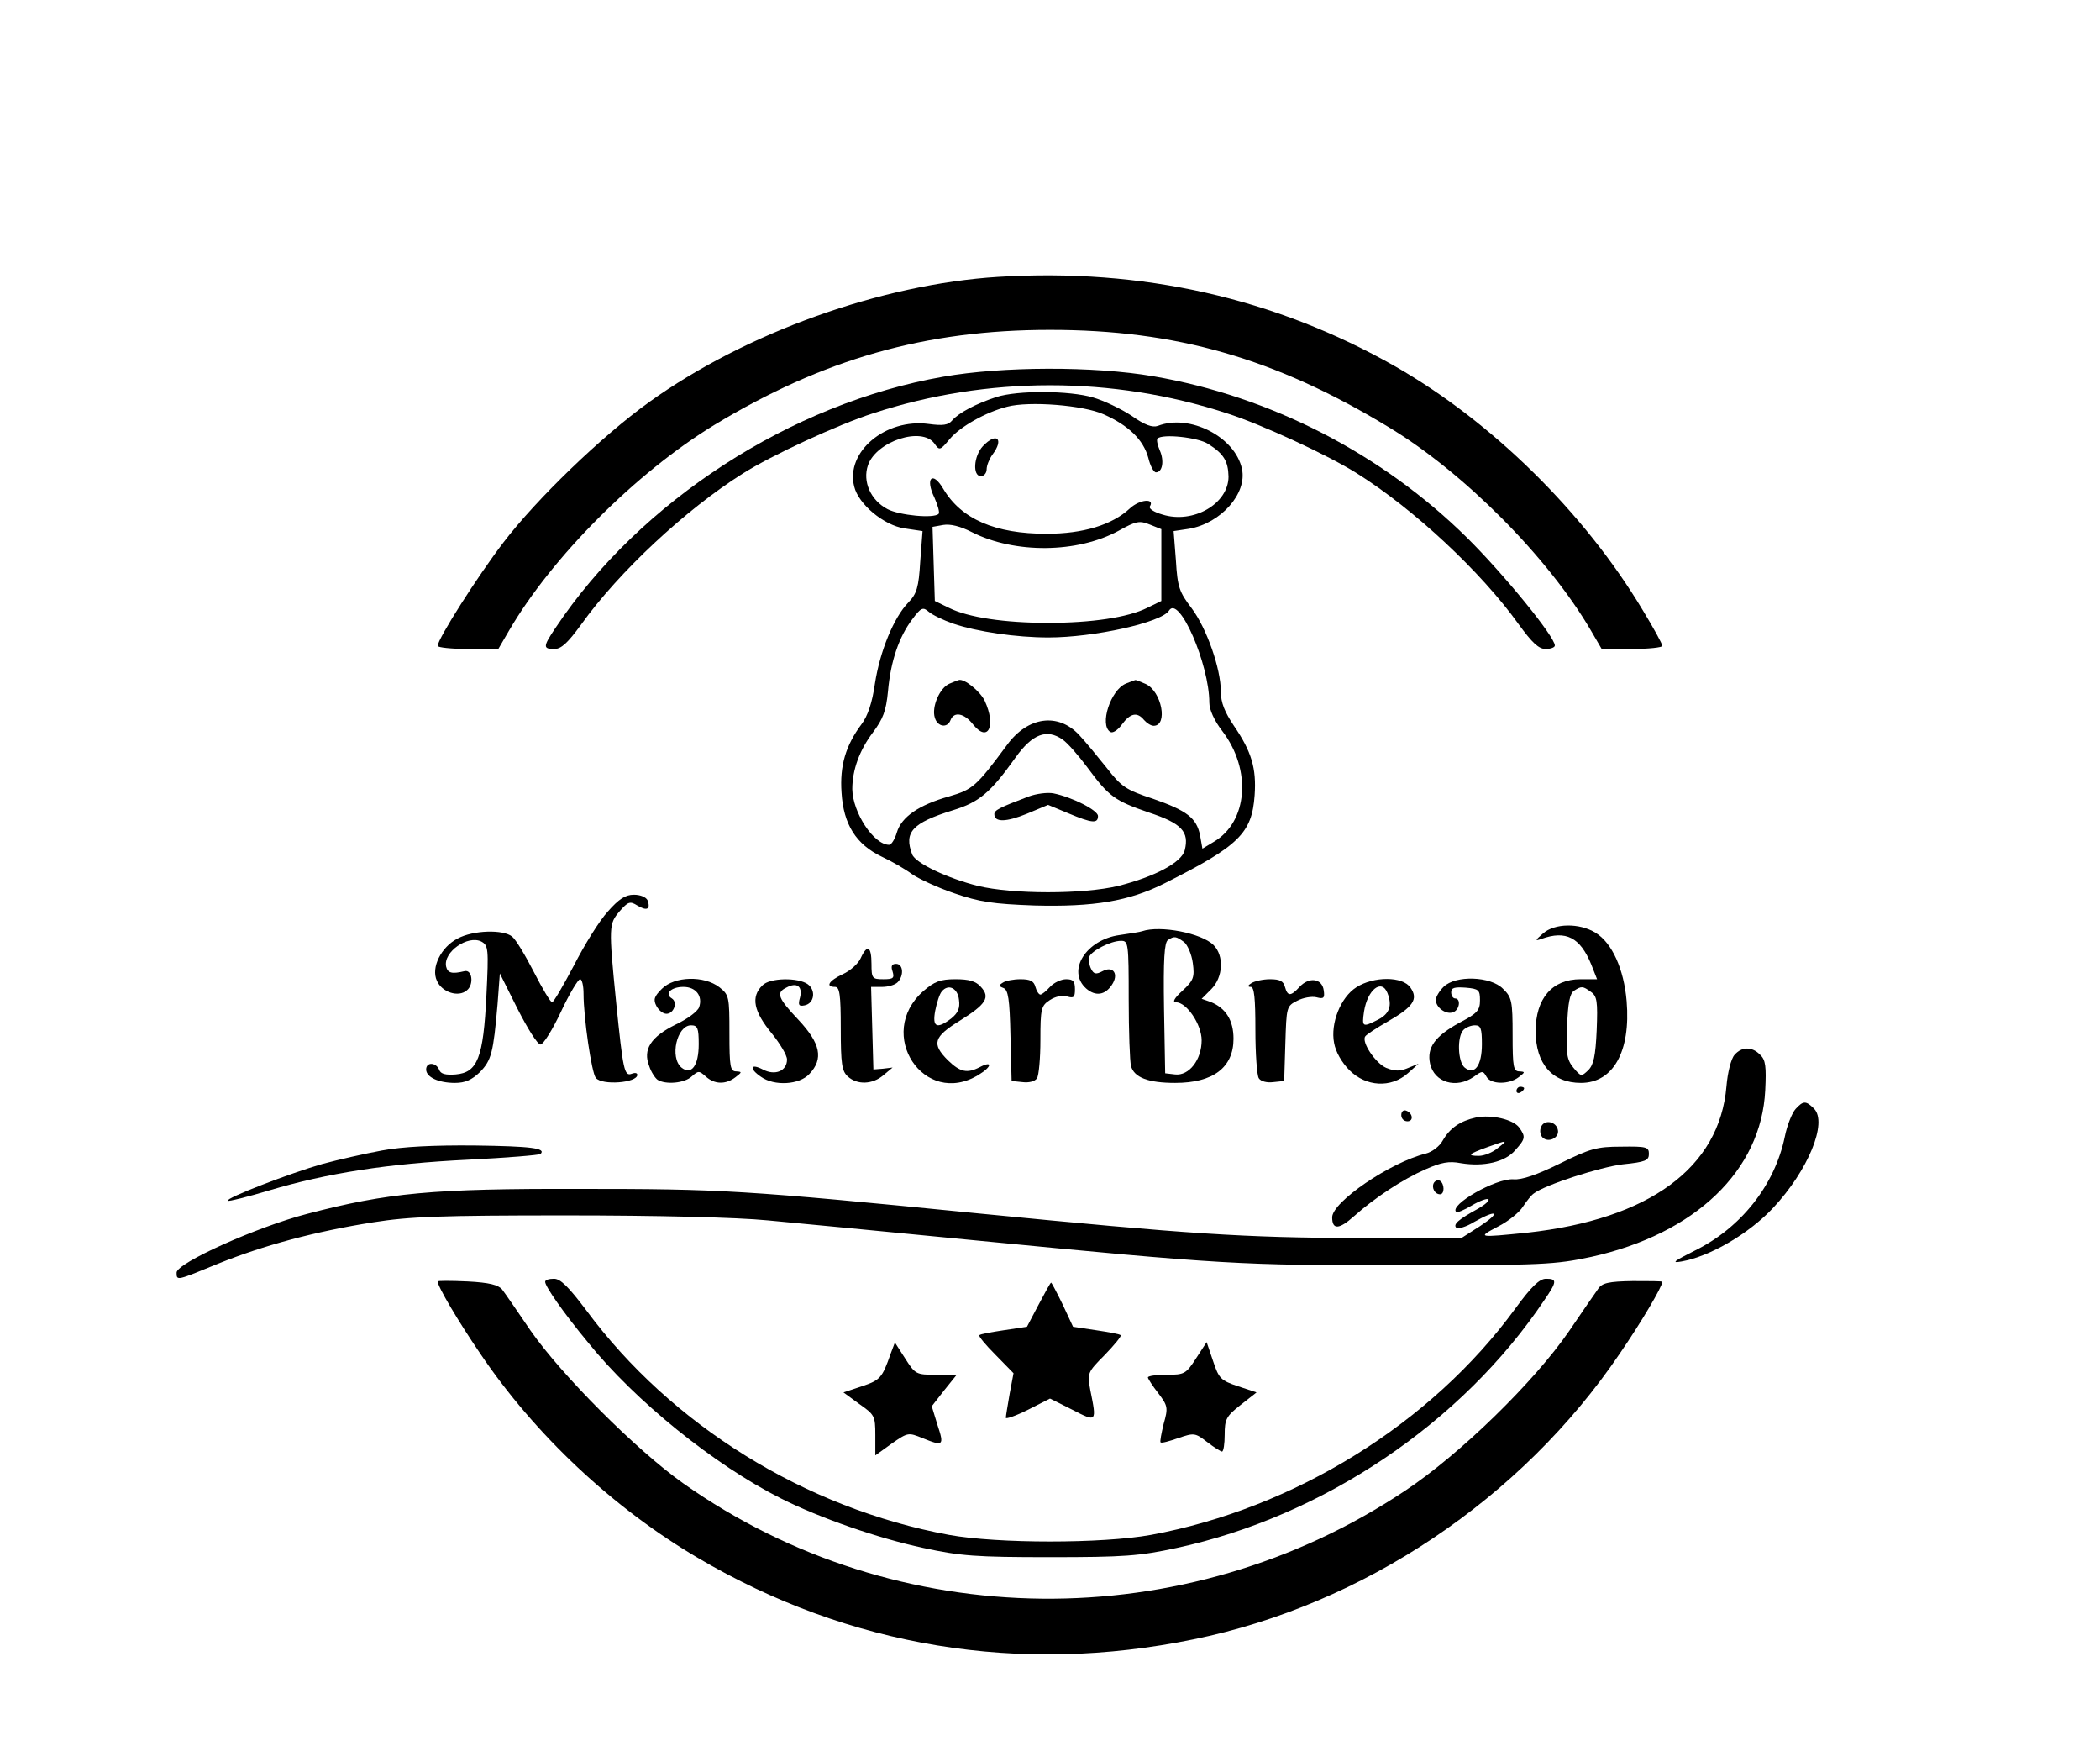 <?xml version="1.0" standalone="no"?>
<!DOCTYPE svg PUBLIC "-//W3C//DTD SVG 20010904//EN"
 "http://www.w3.org/TR/2001/REC-SVG-20010904/DTD/svg10.dtd">
<svg version="1.0" xmlns="http://www.w3.org/2000/svg"
 width="547pt" height="456pt" viewBox="0 0 547 456"
 preserveAspectRatio="xMidYMid meet">

<g transform="translate(0,456) scale(0.1,-0.1)"
fill="#000000" stroke="none">
<path d="M2600 3839 c-304 -19 -657 -145 -909 -326 -124 -89 -293 -252 -380
-366 -68 -89 -171 -251 -171 -269 0 -4 36 -8 79 -8 l79 0 28 48 c112 192 331
411 534 535 284 172 550 248 875 248 328 0 586 -74 880 -252 197 -118 418
-341 529 -531 l28 -48 79 0 c43 0 79 4 79 8 0 5 -23 47 -51 93 -152 254 -393
491 -645 635 -313 178 -659 256 -1034 233z"/>
<path d="M2457 3579 c-396 -69 -790 -324 -1010 -654 -33 -49 -33 -55 -3 -55
18 0 35 16 70 64 98 137 273 300 421 393 74 47 249 128 340 157 297 97 623 97
920 0 91 -29 266 -110 340 -157 148 -93 323 -256 421 -393 35 -48 52 -64 70
-64 13 0 24 4 24 9 0 23 -133 186 -229 281 -222 219 -513 368 -816 420 -156
27 -395 26 -548 -1z"/>
<path d="M2595 3526 c-52 -17 -98 -41 -115 -61 -10 -12 -24 -14 -61 -9 -113
15 -217 -73 -194 -163 11 -46 77 -101 131 -109 l47 -7 -6 -79 c-4 -68 -9 -84
-31 -107 -38 -39 -74 -127 -87 -211 -7 -50 -19 -85 -35 -106 -41 -55 -57 -108
-52 -178 5 -83 38 -135 105 -167 26 -12 62 -33 78 -45 17 -12 66 -35 110 -50
67 -23 101 -28 210 -32 153 -4 246 11 339 58 193 97 227 130 234 229 5 70 -8
114 -54 181 -24 36 -34 60 -34 89 0 60 -37 165 -76 217 -32 42 -37 55 -41 124
l-6 77 40 6 c83 14 152 92 138 156 -18 84 -137 144 -219 112 -14 -5 -34 2 -68
26 -27 18 -73 40 -101 48 -61 18 -196 19 -252 1z m280 -45 c65 -29 103 -66
116 -113 5 -21 14 -38 20 -38 17 0 22 30 10 57 -6 14 -9 28 -6 31 13 13 106 3
132 -14 41 -26 52 -45 53 -85 0 -71 -92 -124 -172 -99 -21 6 -36 15 -33 21 14
22 -26 19 -52 -5 -46 -43 -122 -66 -217 -66 -134 0 -222 38 -269 117 -28 48
-48 28 -23 -23 9 -20 14 -39 11 -42 -12 -13 -102 -4 -133 12 -44 23 -66 72
-51 115 22 62 140 101 173 56 13 -19 15 -18 40 12 27 32 94 70 150 84 57 15
198 4 251 -20z m150 -393 l0 -93 -37 -18 c-50 -25 -146 -39 -258 -39 -112 0
-208 14 -258 39 l-37 18 -3 96 -3 97 28 5 c18 3 44 -3 75 -19 111 -56 274 -55
382 4 45 25 54 27 81 16 l30 -12 0 -94z m-542 -152 c62 -21 164 -36 248 -36
118 0 295 39 314 70 26 42 105 -140 105 -240 0 -18 13 -47 34 -74 77 -101 66
-236 -22 -288 l-30 -18 -6 34 c-9 46 -34 65 -123 96 -70 23 -82 31 -120 80
-24 30 -56 69 -72 86 -55 59 -134 48 -188 -26 -80 -108 -89 -116 -151 -134
-78 -22 -124 -53 -136 -94 -5 -17 -14 -32 -20 -32 -40 0 -95 84 -96 145 0 50
19 102 54 148 26 35 34 55 39 107 7 79 29 142 63 187 23 31 28 33 43 20 9 -8
38 -22 64 -31z m285 -302 c12 -8 41 -41 64 -72 57 -77 71 -87 161 -118 85 -28
105 -50 93 -98 -8 -32 -78 -69 -173 -93 -91 -22 -275 -22 -366 0 -79 20 -162
59 -171 82 -22 58 0 82 106 115 69 21 98 46 163 137 44 62 82 76 123 47z"/>
<path d="M2560 3398 c-24 -26 -27 -78 -5 -78 8 0 15 8 15 18 0 10 7 27 15 38
31 41 11 60 -25 22z"/>
<path d="M2474 2780 c-26 -10 -48 -61 -39 -89 7 -24 33 -28 41 -6 9 23 36 18
59 -12 39 -48 60 -3 30 62 -12 25 -54 59 -68 54 -1 0 -11 -4 -23 -9z"/>
<path d="M2933 2780 c-40 -16 -70 -108 -41 -126 6 -4 19 4 30 19 22 30 40 34
58 12 7 -8 18 -15 25 -15 38 0 21 90 -21 109 -14 6 -26 11 -27 10 -1 0 -12 -4
-24 -9z"/>
<path d="M2680 2486 c-77 -29 -90 -36 -90 -46 0 -22 31 -21 85 1 l55 23 53
-22 c62 -26 77 -27 77 -7 0 15 -67 49 -116 59 -16 3 -45 -1 -64 -8z"/>
<path d="M1583 2186 c-22 -24 -61 -87 -88 -140 -28 -53 -53 -96 -57 -96 -4 0
-25 35 -47 78 -22 43 -47 85 -57 93 -23 19 -101 17 -142 -5 -43 -22 -70 -76
-54 -110 13 -30 56 -44 78 -25 19 15 14 55 -6 50 -33 -8 -44 -5 -48 12 -8 38
57 83 92 65 18 -10 19 -19 13 -140 -8 -163 -23 -201 -80 -206 -26 -2 -39 1
-43 12 -8 20 -34 21 -34 1 0 -20 32 -35 75 -35 27 0 44 8 65 28 30 31 35 50
46 177 l6 80 46 -92 c26 -51 52 -93 60 -93 7 0 31 38 53 85 22 47 45 85 50 85
5 0 9 -17 9 -38 0 -62 21 -206 32 -219 16 -20 108 -13 108 8 0 5 -6 6 -14 3
-20 -8 -23 9 -41 185 -20 200 -19 205 9 238 22 25 27 27 46 15 25 -15 35 -10
27 13 -4 9 -19 15 -36 15 -22 0 -39 -11 -68 -44z"/>
<path d="M4019 2129 c-21 -18 -21 -20 -4 -14 64 23 101 4 130 -67 l15 -38 -43
0 c-74 0 -117 -50 -117 -135 0 -85 43 -135 118 -135 84 0 130 82 119 213 -7
83 -38 152 -81 178 -42 26 -107 25 -137 -2z m125 -152 c16 -11 18 -25 15 -100
-3 -67 -8 -90 -22 -104 -18 -17 -19 -17 -39 7 -17 21 -19 36 -16 108 2 60 7
85 18 92 20 13 23 12 44 -3z"/>
<path d="M2975 2135 c-5 -2 -32 -6 -59 -10 -87 -12 -138 -93 -87 -139 24 -21
49 -18 67 9 19 28 4 51 -24 36 -17 -9 -23 -8 -30 6 -5 10 -7 24 -5 31 6 16 56
42 83 42 19 0 20 -5 20 -152 0 -84 3 -163 6 -174 8 -30 45 -44 115 -44 99 0
152 40 152 115 0 48 -20 80 -60 96 l-23 8 25 25 c31 31 34 87 6 115 -31 31
-139 52 -186 36z m109 -28 c9 -7 20 -32 23 -55 5 -37 2 -45 -27 -72 -21 -19
-27 -30 -17 -30 28 0 67 -58 67 -99 0 -51 -33 -93 -69 -89 l-26 3 -3 169 c-2
129 1 171 10 178 17 11 21 10 42 -5z"/>
<path d="M2242 2065 c-6 -14 -27 -33 -47 -42 -36 -17 -46 -33 -20 -33 12 0 15
-19 15 -108 0 -93 3 -111 18 -125 25 -23 65 -21 93 3 l24 20 -25 -3 -25 -2 -3
108 -3 107 29 0 c15 0 33 5 40 12 17 17 15 48 -4 48 -11 0 -14 -6 -9 -20 5
-17 2 -20 -24 -20 -29 0 -31 2 -31 40 0 46 -11 52 -28 15z"/>
<path d="M1724 1985 c-20 -20 -23 -28 -14 -45 6 -11 17 -20 26 -20 19 0 30 30
14 40 -20 12 -2 30 30 30 33 0 51 -24 41 -53 -4 -11 -31 -31 -61 -45 -65 -32
-86 -65 -69 -108 5 -16 16 -32 22 -36 21 -13 70 -9 89 9 17 15 19 15 36 0 23
-21 52 -22 78 -2 17 13 17 14 2 15 -16 0 -18 12 -18 99 0 96 -1 100 -26 120
-40 31 -117 29 -150 -4z m96 -144 c0 -56 -19 -82 -45 -61 -31 26 -12 110 25
110 17 0 20 -7 20 -49z"/>
<path d="M1986 1994 c-31 -30 -23 -68 25 -126 21 -26 39 -56 39 -67 0 -30 -31
-43 -63 -26 -33 17 -36 2 -5 -19 35 -25 100 -21 126 7 38 40 29 80 -28 141
-54 57 -59 71 -32 84 27 15 43 4 36 -25 -6 -21 -3 -24 12 -21 25 5 30 39 8 55
-25 18 -99 17 -118 -3z"/>
<path d="M2405 1979 c-126 -111 2 -305 144 -218 35 21 37 38 3 20 -33 -17 -51
-13 -83 18 -43 43 -37 61 31 103 69 43 80 61 55 88 -13 15 -31 20 -66 20 -40
0 -55 -6 -84 -31z m93 -23 c3 -22 -3 -34 -20 -48 -38 -29 -50 -23 -42 20 4 20
11 43 17 50 17 21 42 9 45 -22z"/>
<path d="M2612 2001 c-11 -7 -11 -9 2 -14 12 -5 16 -28 18 -124 l3 -118 29 -3
c16 -2 32 2 37 10 5 7 9 52 9 100 0 82 2 89 25 104 14 9 32 13 45 9 17 -5 20
-2 20 19 0 21 -5 26 -23 26 -13 0 -32 -9 -42 -20 -10 -11 -21 -20 -25 -20 -4
0 -10 9 -13 20 -4 15 -13 20 -39 20 -18 0 -39 -4 -46 -9z"/>
<path d="M3260 2000 c-10 -6 -11 -10 -2 -10 9 0 12 -29 12 -112 0 -62 4 -119
9 -126 5 -8 21 -12 37 -10 l29 3 3 97 c3 96 3 98 31 112 15 8 38 12 50 9 19
-5 22 -2 19 18 -4 31 -38 36 -63 9 -23 -25 -31 -25 -38 0 -4 15 -13 20 -39 20
-18 0 -40 -5 -48 -10z"/>
<path d="M3533 1989 c-41 -26 -68 -94 -58 -145 4 -23 20 -51 40 -71 43 -43
108 -47 152 -8 l28 25 -27 -11 c-21 -9 -34 -9 -57 0 -28 12 -65 67 -55 82 2 4
29 22 59 39 66 38 80 58 59 88 -20 30 -96 30 -141 1z m81 -15 c13 -33 5 -54
-24 -69 -41 -21 -43 -20 -37 21 9 57 46 86 61 48z"/>
<path d="M3760 1990 c-11 -11 -20 -26 -20 -34 0 -20 27 -39 45 -32 17 6 21 36
5 36 -5 0 -10 7 -10 16 0 12 9 14 38 12 34 -3 37 -6 37 -33 0 -26 -7 -34 -53
-58 -64 -35 -86 -65 -77 -107 11 -49 68 -66 114 -34 22 16 24 16 33 0 11 -20
58 -21 84 -1 17 13 17 14 2 15 -16 0 -18 11 -18 95 0 88 -2 98 -25 120 -32 33
-124 36 -155 5z m100 -149 c0 -56 -19 -82 -45 -61 -18 15 -20 81 -3 98 7 7 20
12 30 12 15 0 18 -8 18 -49z"/>
<path d="M4518 1813 c-9 -10 -18 -46 -21 -82 -18 -212 -201 -346 -519 -381
-129 -13 -131 -13 -76 16 26 13 56 37 65 52 10 15 22 30 28 34 30 23 174 69
232 76 59 6 68 10 68 27 0 18 -6 20 -72 19 -64 0 -81 -5 -160 -44 -59 -29 -99
-43 -121 -41 -46 3 -168 -67 -149 -85 2 -3 21 5 41 17 20 12 40 19 43 16 3 -4
-9 -14 -26 -24 -53 -29 -66 -41 -58 -50 5 -4 26 2 47 15 60 34 71 26 15 -11
l-50 -32 -265 1 c-303 1 -439 10 -990 64 -614 61 -672 64 -1040 64 -384 1
-500 -10 -710 -65 -131 -34 -340 -128 -340 -153 0 -22 0 -21 110 24 117 47
250 83 402 107 95 15 176 18 503 18 233 0 444 -5 525 -13 74 -7 317 -30 540
-52 648 -63 687 -65 1110 -65 371 0 401 2 495 22 271 60 443 225 453 434 3 61
1 79 -13 92 -21 22 -48 22 -67 0z"/>
<path d="M3950 1719 c0 -5 5 -7 10 -4 6 3 10 8 10 11 0 2 -4 4 -10 4 -5 0 -10
-5 -10 -11z"/>
<path d="M4677 1672 c-9 -10 -22 -42 -28 -72 -26 -126 -114 -237 -233 -296
-56 -28 -64 -34 -36 -29 74 13 175 72 238 139 92 98 143 223 107 259 -21 21
-28 21 -48 -1z"/>
<path d="M3650 1656 c0 -9 7 -16 16 -16 17 0 14 22 -4 28 -7 2 -12 -3 -12 -12z"/>
<path d="M3845 1650 c-41 -9 -68 -27 -87 -60 -8 -15 -28 -30 -44 -34 -93 -23
-244 -126 -244 -166 0 -33 18 -32 57 3 54 48 125 95 186 122 41 18 61 22 92
16 60 -10 116 3 142 34 27 30 27 35 10 59 -16 21 -72 34 -112 26z m56 -80
c-13 -11 -35 -20 -49 -20 -32 0 -27 5 23 23 53 19 54 19 26 -3z"/>
<path d="M4014 1625 c-4 -9 -2 -21 4 -27 15 -15 44 -1 40 19 -4 23 -36 29 -44
8z"/>
<path d="M995 1564 c-44 -8 -114 -24 -155 -35 -84 -24 -253 -89 -247 -96 3 -2
51 10 108 27 151 45 310 70 518 80 101 5 186 12 189 15 15 15 -24 20 -171 22
-107 1 -189 -3 -242 -13z"/>
<path d="M3735 1480 c-7 -12 2 -30 16 -30 12 0 12 27 0 35 -5 3 -12 1 -16 -5z"/>
<path d="M1140 1223 c0 -13 53 -103 111 -188 143 -212 347 -403 567 -532 394
-232 838 -305 1291 -212 442 90 854 366 1110 744 57 83 111 175 111 187 0 2
-35 2 -77 2 -63 -1 -80 -5 -90 -20 -8 -11 -41 -59 -75 -109 -91 -133 -286
-323 -428 -417 -573 -382 -1324 -374 -1880 19 -123 87 -318 283 -398 398 -34
50 -67 98 -74 107 -10 12 -33 18 -90 21 -43 2 -78 2 -78 0z"/>
<path d="M1420 1222 c0 -12 48 -81 111 -157 123 -153 330 -320 503 -407 101
-51 254 -104 371 -129 97 -21 137 -24 330 -24 193 0 233 3 330 24 381 82 743
325 958 646 33 48 33 55 4 55 -17 0 -38 -20 -81 -79 -218 -298 -574 -519 -948
-588 -127 -23 -399 -23 -526 0 -374 69 -723 285 -945 585 -46 61 -67 82 -84
82 -13 0 -23 -3 -23 -8z"/>
<path d="M2705 1162 l-30 -57 -60 -9 c-33 -5 -62 -10 -64 -13 -3 -2 16 -25 42
-51 l47 -48 -10 -53 c-5 -30 -10 -58 -10 -63 0 -4 26 5 58 21 l57 29 58 -29
c64 -33 64 -33 47 51 -8 44 -8 46 38 92 25 26 44 49 41 51 -2 3 -31 8 -64 13
l-60 9 -27 58 c-15 31 -29 57 -30 57 -2 0 -16 -26 -33 -58z"/>
<path d="M2320 1035 c-22 -63 -27 -69 -75 -85 l-48 -16 41 -30 c40 -28 42 -31
42 -81 l0 -53 43 31 c42 29 43 29 80 14 54 -22 57 -20 39 34 l-15 49 32 41 33
41 -54 0 c-51 0 -54 1 -80 42 l-27 42 -11 -29z"/>
<path d="M3115 1022 c-26 -40 -30 -42 -76 -42 -27 0 -49 -3 -49 -7 0 -3 12
-22 27 -41 25 -33 26 -38 14 -80 -6 -25 -10 -46 -8 -48 2 -3 23 3 46 11 41 14
44 14 75 -10 18 -14 36 -25 39 -25 4 0 7 20 7 44 0 40 4 48 41 77 l42 33 -48
16 c-45 15 -50 20 -65 65 l-17 50 -28 -43z"/>
</g>
</svg>
